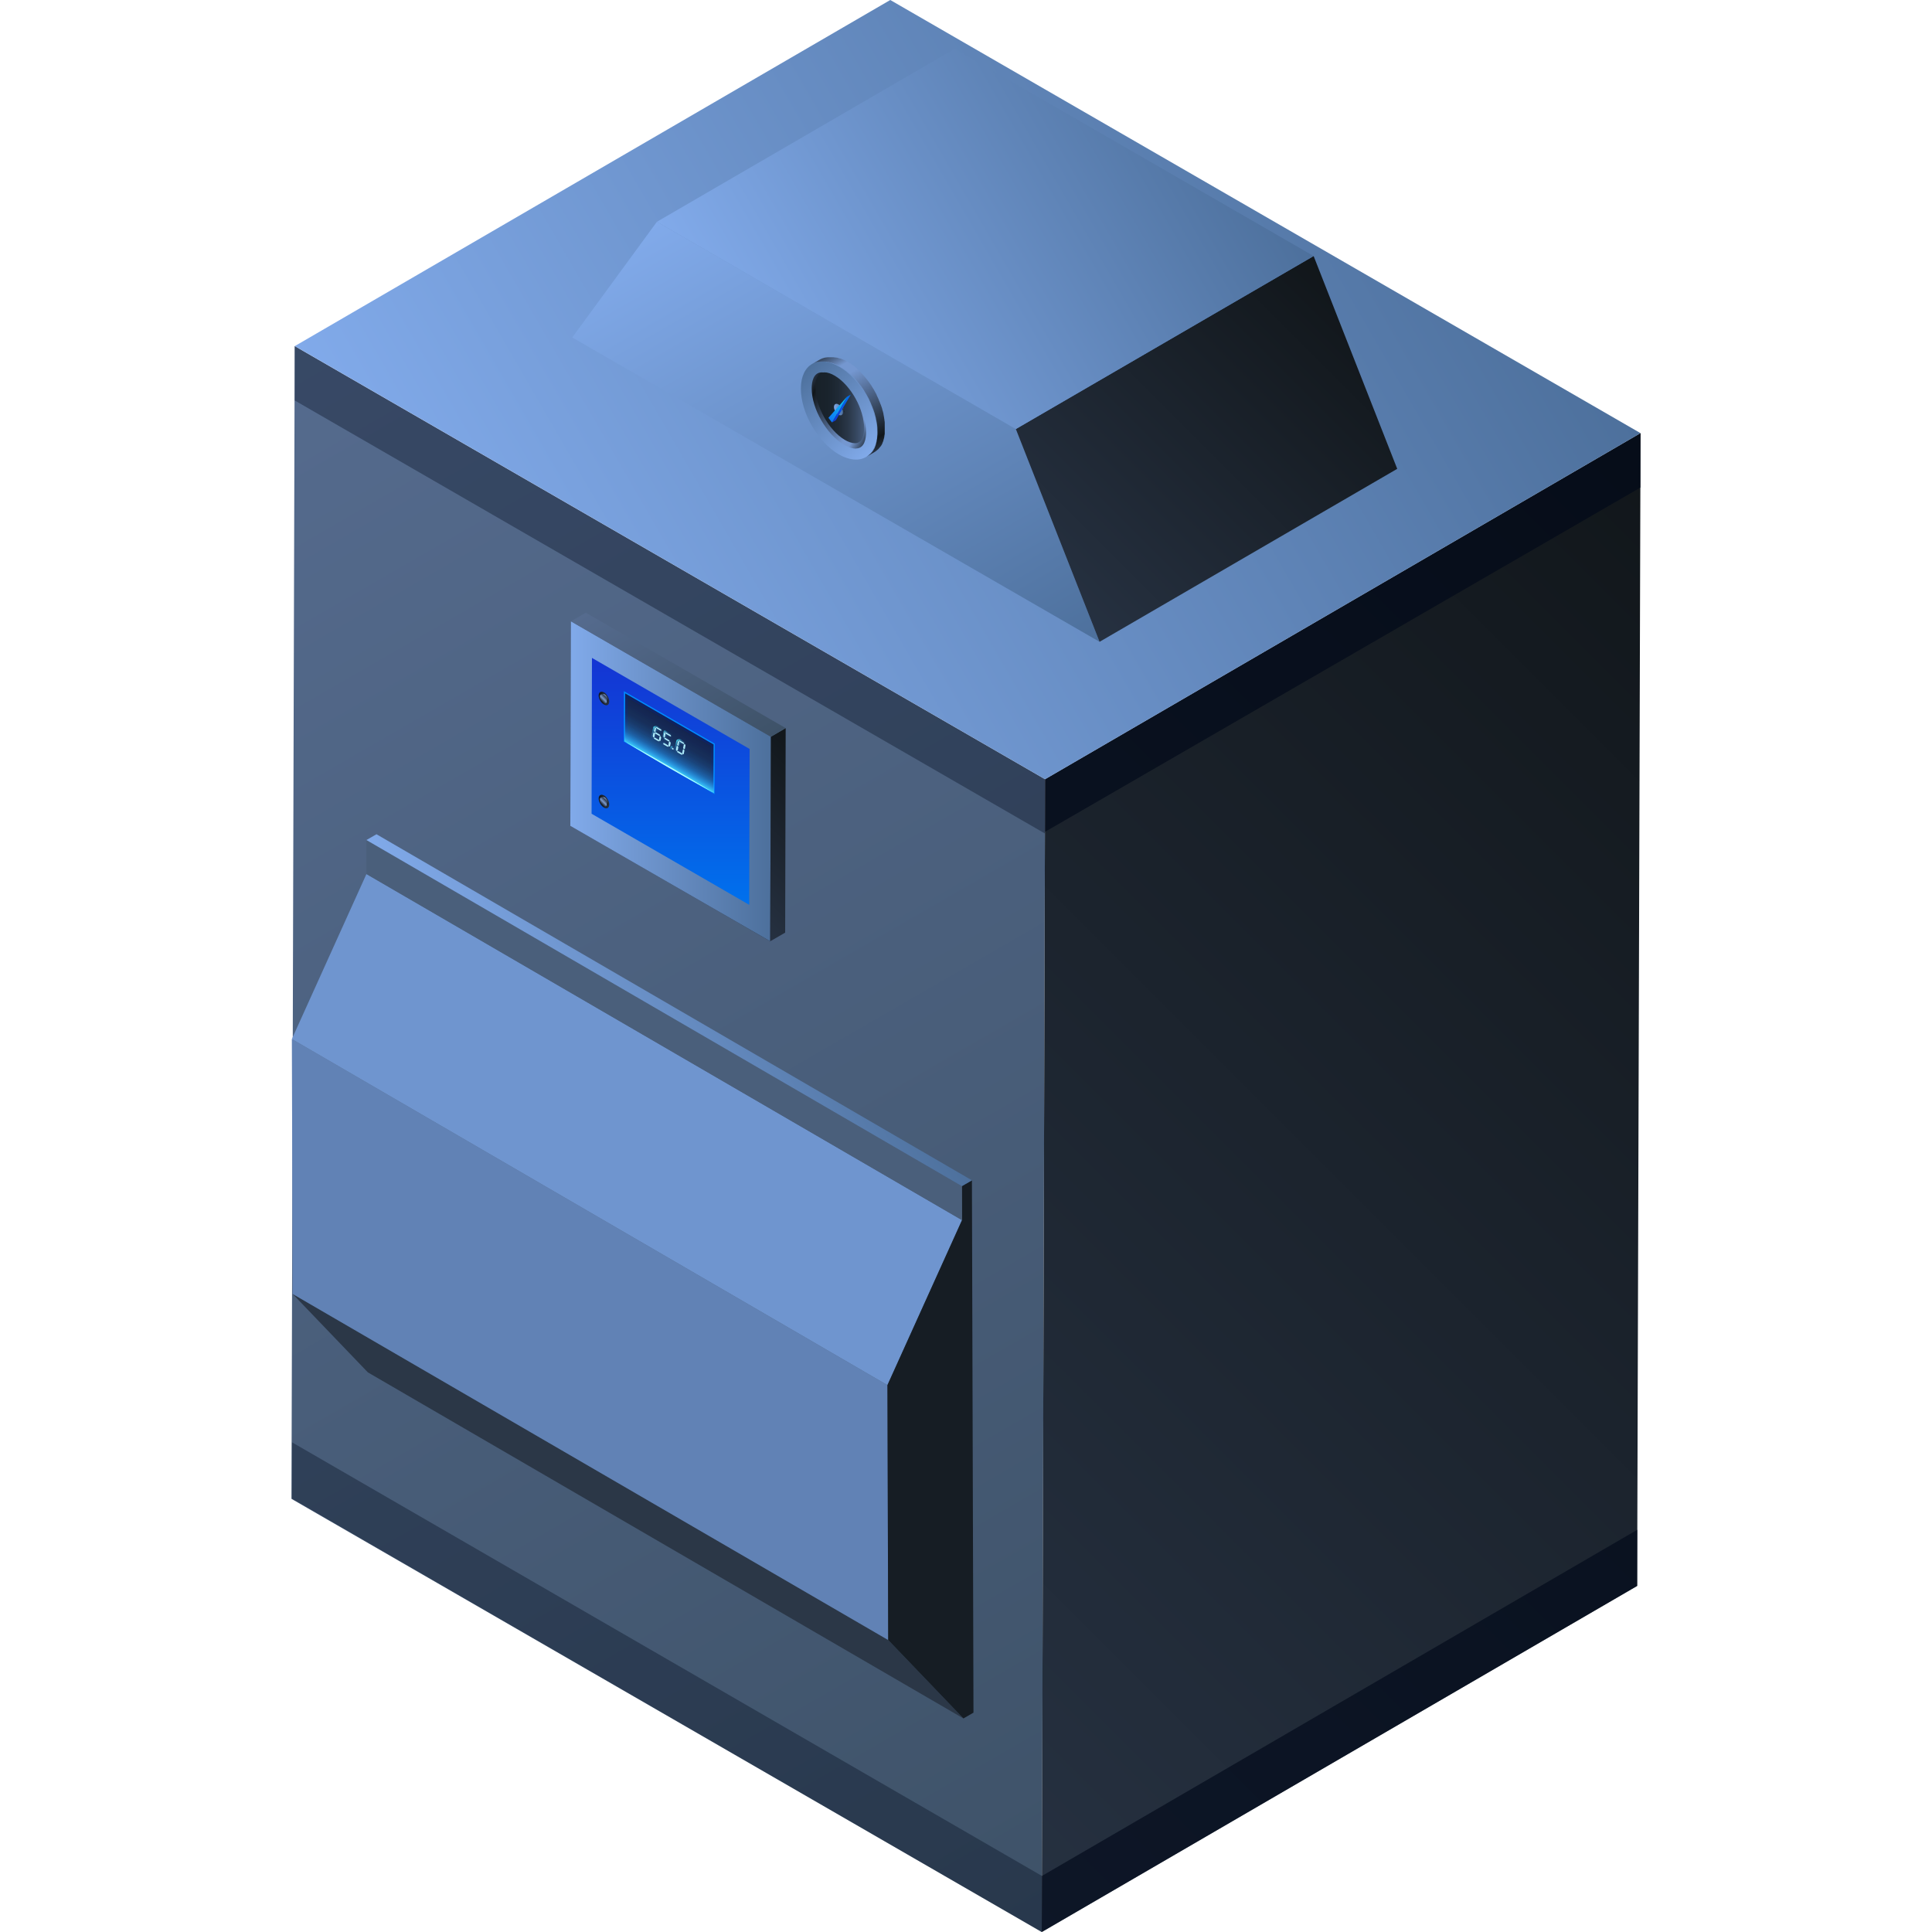 <?xml version="1.0" encoding="UTF-8"?>
<svg id="_图层_2" data-name="图层 2" xmlns="http://www.w3.org/2000/svg" xmlns:xlink="http://www.w3.org/1999/xlink" viewBox="0 0 150 150">
  <defs>
    <style>
      .cls-1 {
        fill: url(#_未命名的渐变_13);
      }

      .cls-1, .cls-2, .cls-3, .cls-4, .cls-5, .cls-6, .cls-7, .cls-8, .cls-9, .cls-10, .cls-11, .cls-12, .cls-13, .cls-14, .cls-15, .cls-16, .cls-17, .cls-18, .cls-19, .cls-20, .cls-21, .cls-22, .cls-23, .cls-24, .cls-25, .cls-26, .cls-27, .cls-28, .cls-29, .cls-30, .cls-31, .cls-32, .cls-33, .cls-34, .cls-35, .cls-36, .cls-37, .cls-38, .cls-39, .cls-40, .cls-41, .cls-42, .cls-43, .cls-44, .cls-45, .cls-46, .cls-47, .cls-48, .cls-49, .cls-50 {
        stroke-width: 0px;
      }

      .cls-2 {
        fill: url(#_未命名的渐变_17);
      }

      .cls-3 {
        fill: url(#_未命名的渐变_10);
      }

      .cls-4 {
        fill: url(#_未命名的渐变_21);
      }

      .cls-5 {
        opacity: .65;
      }

      .cls-5, .cls-6 {
        fill: #00091a;
      }

      .cls-6 {
        opacity: .35;
      }

      .cls-7 {
        fill: url(#_未命名的渐变_17280-2);
      }

      .cls-8, .cls-51, .cls-52 {
        fill: none;
      }

      .cls-9 {
        fill: url(#_未命名的渐变_2212-2);
      }

      .cls-10 {
        fill: url(#_未命名的渐变_2166-3);
      }

      .cls-11 {
        fill: url(#_未命名的渐变_2166-2);
      }

      .cls-12 {
        fill: url(#_未命名的渐变_2166-4);
      }

      .cls-13 {
        fill: url(#_未命名的渐变_1827-2);
      }

      .cls-14 {
        fill: url(#_未命名的渐变_1920-2);
      }

      .cls-51 {
        stroke: #008dff;
      }

      .cls-51, .cls-52 {
        stroke-miterlimit: 10;
        stroke-width: .1px;
      }

      .cls-52 {
        stroke: #fff;
      }

      .cls-15 {
        fill: url(#_未命名的渐变_10-2);
      }

      .cls-16 {
        fill: url(#_未命名的渐变_10-3);
      }

      .cls-17 {
        fill: url(#_未命名的渐变_13-7);
      }

      .cls-18 {
        fill: url(#_未命名的渐变_13-6);
      }

      .cls-19 {
        fill: url(#_未命名的渐变_13-5);
      }

      .cls-20 {
        fill: url(#_未命名的渐变_13-3);
      }

      .cls-21 {
        fill: url(#_未命名的渐变_13-2);
      }

      .cls-22 {
        fill: url(#_未命名的渐变_13-4);
      }

      .cls-23 {
        fill: url(#_未命名的渐变_1920);
      }

      .cls-24 {
        fill: url(#_未命名的渐变_1827);
      }

      .cls-25 {
        fill: url(#_未命名的渐变_21-2);
      }

      .cls-26 {
        fill: url(#_未命名的渐变_2118);
      }

      .cls-27 {
        fill: url(#_未命名的渐变_2115);
      }

      .cls-28 {
        fill: url(#_未命名的渐变_21-3);
      }

      .cls-29 {
        fill: url(#_未命名的渐变_2166);
      }

      .cls-30 {
        fill: url(#_未命名的渐变_2212);
      }

      .cls-31 {
        fill: url(#_未命名的渐变_152-2);
      }

      .cls-32 {
        fill: url(#_未命名的渐变_17280);
      }

      .cls-33 {
        fill: url(#_未命名的渐变_16973);
      }

      .cls-34 {
        fill: url(#_未命名的渐变_16825);
      }

      .cls-53 {
        filter: url(#drop-shadow-1);
      }

      .cls-35 {
        fill: url(#_新建图案);
      }

      .cls-35, .cls-50 {
        opacity: .1;
      }

      .cls-54 {
        opacity: .2;
      }

      .cls-55, .cls-36 {
        opacity: .2;
      }

      .cls-36, .cls-50 {
        fill: url(#_未命名的渐变_1957);
      }

      .cls-56 {
        isolation: isolate;
      }

      .cls-38 {
        fill: url(#_未命名的渐变_152);
      }

      .cls-39 {
        fill: url(#_未命名的渐变_118);
      }

      .cls-57 {
        opacity: 0;
      }

      .cls-40 {
        fill: #6182b5;
      }

      .cls-41 {
        fill: #4cfafe;
      }

      .cls-42 {
        fill: #4a5f7b;
      }

      .cls-43 {
        fill: #2b3747;
      }

      .cls-44 {
        fill: #6f95cf;
      }

      .cls-45 {
        fill: #161d24;
      }

      .cls-46 {
        fill: #bffdff;
      }

      .cls-47 {
        fill: #c0feff;
      }

      .cls-48 {
        fill: #000714;
      }

      .cls-49 {
        fill: #001ca6;
      }
    </style>
    <pattern id="_新建图案" data-name="新建图案" x="0" y="0" width="18.57" height="32.16" patternTransform="translate(319.29 1060.15)" patternUnits="userSpaceOnUse" viewBox="0 0 18.57 32.16">
      <g>
        <rect class="cls-8" x="0" y="0" width="18.57" height="32.16"/>
        <g>
          <g>
            <polyline class="cls-52" points="18.57 21.44 18.57 32.16 18.57 42.88"/>
            <polyline class="cls-52" points="9.29 26.8 18.57 32.16 27.85 37.51 27.85 37.52"/>
            <polyline class="cls-52" points="9.29 37.52 9.29 37.51 18.57 32.16 27.85 26.8"/>
          </g>
          <polygon class="cls-52" points="27.85 37.52 27.85 26.8 18.57 21.44 9.28 26.8 9.28 37.52 18.57 42.88 27.85 37.52"/>
        </g>
        <g>
          <g>
            <polyline class="cls-52" points="0 21.44 0 32.16 0 42.88"/>
            <polyline class="cls-52" points="-9.28 26.8 0 32.16 9.28 37.51 9.28 37.52"/>
            <polyline class="cls-52" points="-9.28 37.52 -9.28 37.51 0 32.16 9.28 26.8"/>
          </g>
          <polygon class="cls-52" points="9.28 37.52 9.28 26.8 0 21.44 -9.28 26.8 -9.28 37.52 0 42.88 9.28 37.52"/>
        </g>
        <g>
          <g>
            <polyline class="cls-52" points="18.57 10.72 27.85 16.08 37.13 21.43 37.13 21.44"/>
            <polyline class="cls-52" points="18.57 21.44 18.57 21.43 27.85 16.08 37.13 10.72"/>
          </g>
          <polygon class="cls-52" points="37.14 21.44 37.14 10.72 27.85 5.36 18.57 10.72 18.57 21.44 27.85 26.8 37.14 21.44"/>
        </g>
        <g>
          <g>
            <polyline class="cls-52" points="9.28 5.36 9.28 16.08 9.28 26.8"/>
            <polyline class="cls-52" points="0 10.72 9.28 16.08 18.56 21.43 18.56 21.44"/>
            <polyline class="cls-52" points="0 21.44 0 21.43 9.28 16.08 18.56 10.72"/>
          </g>
          <polygon class="cls-52" points="18.57 21.44 18.57 10.72 9.28 5.36 0 10.72 0 21.44 9.28 26.8 18.57 21.44"/>
        </g>
        <g>
          <g>
            <polyline class="cls-52" points="-18.56 10.72 -9.28 16.08 0 21.43 0 21.44"/>
            <polyline class="cls-52" points="-18.56 21.44 -18.56 21.43 -9.28 16.08 0 10.72"/>
          </g>
          <polygon class="cls-52" points="0 21.44 0 10.72 -9.28 5.36 -18.57 10.72 -18.57 21.44 -9.28 26.8 0 21.44"/>
        </g>
        <g>
          <g>
            <polyline class="cls-52" points="18.57 -10.72 18.57 0 18.57 10.72"/>
            <polyline class="cls-52" points="9.29 -5.36 18.57 0 27.85 5.35 27.85 5.36"/>
            <polyline class="cls-52" points="9.29 5.36 9.29 5.35 18.57 0 27.85 -5.36"/>
          </g>
          <polygon class="cls-52" points="27.85 5.36 27.85 -5.36 18.57 -10.72 9.28 -5.36 9.28 5.36 18.57 10.72 27.85 5.36"/>
        </g>
        <g>
          <g>
            <polyline class="cls-52" points="0 -10.72 0 0 0 10.72"/>
            <polyline class="cls-52" points="-9.28 -5.36 0 0 9.28 5.35 9.28 5.36"/>
            <polyline class="cls-52" points="-9.28 5.36 -9.28 5.35 0 0 9.28 -5.36"/>
          </g>
          <polygon class="cls-52" points="9.28 5.36 9.28 -5.36 0 -10.72 -9.28 -5.36 -9.28 5.36 0 10.72 9.28 5.36"/>
        </g>
      </g>
    </pattern>
    <linearGradient id="_未命名的渐变_1827" data-name="未命名的渐变 1827" x1="85.79" y1="147.17" x2="17.97" y2="29.7" gradientUnits="userSpaceOnUse">
      <stop offset="0" stop-color="#3e5268"/>
      <stop offset="1" stop-color="#556b8e"/>
    </linearGradient>
    <linearGradient id="_未命名的渐变_10" data-name="未命名的渐变 10" x1="63.41" y1="132.53" x2="144.84" y2="51.1" gradientUnits="userSpaceOnUse">
      <stop offset="0" stop-color="#263141"/>
      <stop offset="1" stop-color="#11161a"/>
    </linearGradient>
    <linearGradient id="_未命名的渐变_13" data-name="未命名的渐变 13" x1="37.41" y1="52.03" x2="112.85" y2="8.47" gradientUnits="userSpaceOnUse">
      <stop offset="0" stop-color="#81aaea"/>
      <stop offset="1" stop-color="#4d709c"/>
    </linearGradient>
    <linearGradient id="_未命名的渐变_13-2" data-name="未命名的渐变 13" x1="53.56" y1="15.75" x2="76.27" y2="55.08" xlink:href="#_未命名的渐变_13"/>
    <linearGradient id="_未命名的渐变_10-2" data-name="未命名的渐变 10" x1="82.03" y1="46.5" x2="105.32" y2="23.21" xlink:href="#_未命名的渐变_10"/>
    <linearGradient id="_未命名的渐变_13-3" data-name="未命名的渐变 13" x1="57.95" y1="29.26" x2="95.04" y2="7.85" xlink:href="#_未命名的渐变_13"/>
    <linearGradient id="_未命名的渐变_13-4" data-name="未命名的渐变 13" x1="40.04" y1="85.31" x2="63.86" y2="71.56" xlink:href="#_未命名的渐变_13"/>
    <linearGradient id="_未命名的渐变_16973" data-name="未命名的渐变 16973" x1="62.14" y1="70.74" x2="41.99" y2="50.58" gradientUnits="userSpaceOnUse">
      <stop offset="0" stop-color="#1d242d"/>
      <stop offset="1" stop-color="#596b8c"/>
    </linearGradient>
    <linearGradient id="_未命名的渐变_13-5" data-name="未命名的渐变 13" x1="44.28" y1="60.66" x2="59.85" y2="60.66" xlink:href="#_未命名的渐变_13"/>
    <linearGradient id="_未命名的渐变_17280" data-name="未命名的渐变 17280" x1="52.06" y1="70.25" x2="52.06" y2="51.08" gradientUnits="userSpaceOnUse">
      <stop offset="0" stop-color="#0071ed"/>
      <stop offset="1" stop-color="#1434d3"/>
    </linearGradient>
    <linearGradient id="_未命名的渐变_10-3" data-name="未命名的渐变 10" x1="55.96" y1="69.25" x2="64.84" y2="60.37" xlink:href="#_未命名的渐变_10"/>
    <linearGradient id="_未命名的渐变_1827-2" data-name="未命名的渐变 1827" x1="56.54" y1="59.11" x2="48.78" y2="45.67" xlink:href="#_未命名的渐变_1827"/>
    <linearGradient id="_未命名的渐变_16825" data-name="未命名的渐变 16825" x1="51.14" y1="59.09" x2="52.79" y2="56.23" gradientUnits="userSpaceOnUse">
      <stop offset="0" stop-color="#283140"/>
      <stop offset=".34" stop-color="#222a37"/>
      <stop offset=".9" stop-color="#14191e"/>
      <stop offset="1" stop-color="#12161a"/>
    </linearGradient>
    <linearGradient id="_未命名的渐变_1957" data-name="未命名的渐变 1957" x1="51.14" y1="59.09" x2="52.79" y2="56.23" gradientUnits="userSpaceOnUse">
      <stop offset="0" stop-color="#0073e6"/>
      <stop offset="1" stop-color="#143ccc"/>
    </linearGradient>
    <linearGradient id="_未命名的渐变_2115" data-name="未命名的渐变 2115" x1="51.14" y1="59.09" x2="52.79" y2="56.23" gradientUnits="userSpaceOnUse">
      <stop offset="0" stop-color="#2f77eb"/>
      <stop offset=".03" stop-color="#2b7aee" stop-opacity=".84"/>
      <stop offset=".08" stop-color="#277df1" stop-opacity=".67"/>
      <stop offset=".13" stop-color="#2481f4" stop-opacity=".51"/>
      <stop offset=".18" stop-color="#2184f7" stop-opacity=".37"/>
      <stop offset=".24" stop-color="#1e86f9" stop-opacity=".25"/>
      <stop offset=".31" stop-color="#1c88fb" stop-opacity=".16"/>
      <stop offset=".39" stop-color="#1a8afd" stop-opacity=".09"/>
      <stop offset=".48" stop-color="#198bfe" stop-opacity=".04"/>
      <stop offset=".62" stop-color="#198bfe" stop-opacity="0"/>
      <stop offset="1" stop-color="#198cff" stop-opacity="0"/>
    </linearGradient>
    <linearGradient id="_未命名的渐变_2118" data-name="未命名的渐变 2118" x1="51.14" y1="59.09" x2="52.79" y2="56.23" gradientUnits="userSpaceOnUse">
      <stop offset="0" stop-color="#4cfafe" stop-opacity=".8"/>
      <stop offset="0" stop-color="#4af7fe" stop-opacity=".78"/>
      <stop offset=".05" stop-color="#40e0fe" stop-opacity=".62"/>
      <stop offset=".1" stop-color="#36ccfe" stop-opacity=".47"/>
      <stop offset=".16" stop-color="#2ebafe" stop-opacity=".34"/>
      <stop offset=".22" stop-color="#27acfe" stop-opacity=".23"/>
      <stop offset=".29" stop-color="#22a0fe" stop-opacity=".15"/>
      <stop offset=".37" stop-color="#1e97fe" stop-opacity=".08"/>
      <stop offset=".47" stop-color="#1b90fe" stop-opacity=".03"/>
      <stop offset=".61" stop-color="#198dfe" stop-opacity="0"/>
      <stop offset="1" stop-color="#198cff" stop-opacity="0"/>
    </linearGradient>
    <filter id="drop-shadow-1" filterUnits="userSpaceOnUse">
      <feOffset dx=".1" dy=".1"/>
      <feGaussianBlur result="blur" stdDeviation="0"/>
      <feFlood flood-color="#003ead" flood-opacity=".75"/>
      <feComposite in2="blur" operator="in"/>
      <feComposite in="SourceGraphic"/>
    </filter>
    <linearGradient id="_未命名的渐变_2166" data-name="未命名的渐变 2166" x1="51.39" y1="57.34" x2="50.5" y2="56.45" gradientUnits="userSpaceOnUse">
      <stop offset="0" stop-color="#2a6aaf" stop-opacity="0"/>
      <stop offset=".23" stop-color="#2a6baf" stop-opacity="0"/>
      <stop offset=".36" stop-color="#2b70b2" stop-opacity=".04"/>
      <stop offset=".48" stop-color="#2d78b6" stop-opacity=".1"/>
      <stop offset=".58" stop-color="#3083bd" stop-opacity=".18"/>
      <stop offset=".67" stop-color="#3392c5" stop-opacity=".28"/>
      <stop offset=".75" stop-color="#37a5cf" stop-opacity=".41"/>
      <stop offset=".83" stop-color="#3dbadb" stop-opacity=".56"/>
      <stop offset=".91" stop-color="#43d4e9" stop-opacity=".74"/>
      <stop offset=".98" stop-color="#49f0f8" stop-opacity=".93"/>
      <stop offset="1" stop-color="#4cfafe"/>
    </linearGradient>
    <linearGradient id="_未命名的渐变_2166-2" data-name="未命名的渐变 2166" x1="52.12" y1="57.76" x2="51.18" y2="56.83" xlink:href="#_未命名的渐变_2166"/>
    <linearGradient id="_未命名的渐变_2166-3" data-name="未命名的渐变 2166" x1="52.27" y1="58.18" x2="51.98" y2="57.89" xlink:href="#_未命名的渐变_2166"/>
    <linearGradient id="_未命名的渐变_2166-4" data-name="未命名的渐变 2166" x1="53.2" y1="58.38" x2="52.31" y2="57.5" xlink:href="#_未命名的渐变_2166"/>
    <linearGradient id="_未命名的渐变_2212" data-name="未命名的渐变 2212" x1="46.48" y1="54.23" x2="47.3" y2="54.23" gradientUnits="userSpaceOnUse">
      <stop offset="0" stop-color="#12161a"/>
      <stop offset=".1" stop-color="#14191e"/>
      <stop offset=".66" stop-color="#222a37"/>
      <stop offset="1" stop-color="#283140"/>
    </linearGradient>
    <linearGradient id="_未命名的渐变_152" data-name="未命名的渐变 152" x1="46.68" y1="54.43" x2="47.02" y2="54.09" gradientUnits="userSpaceOnUse">
      <stop offset="0" stop-color="#12161a"/>
      <stop offset=".5" stop-color="#7a98cc"/>
      <stop offset="1" stop-color="#283140"/>
    </linearGradient>
    <linearGradient id="_未命名的渐变_1920" data-name="未命名的渐变 1920" x1="47.19" y1="54.52" x2="46.79" y2="53.84" gradientUnits="userSpaceOnUse">
      <stop offset="0" stop-color="#283140"/>
      <stop offset=".1" stop-color="#12161a"/>
      <stop offset=".8" stop-color="#7a98cc"/>
      <stop offset="1" stop-color="#283140"/>
    </linearGradient>
    <linearGradient id="_未命名的渐变_2212-2" data-name="未命名的渐变 2212" y1="62.24" y2="62.24" xlink:href="#_未命名的渐变_2212"/>
    <linearGradient id="_未命名的渐变_152-2" data-name="未命名的渐变 152" x1="46.68" y1="62.43" x2="47.02" y2="62.09" xlink:href="#_未命名的渐变_152"/>
    <linearGradient id="_未命名的渐变_1920-2" data-name="未命名的渐变 1920" x1="47.19" y1="62.52" x2="46.79" y2="61.84" xlink:href="#_未命名的渐变_1920"/>
    <linearGradient id="_未命名的渐变_13-6" data-name="未命名的渐变 13" x1="68.02" y1="34.76" x2="62.24" y2="28.98" xlink:href="#_未命名的渐变_13"/>
    <linearGradient id="_未命名的渐变_21" data-name="未命名的渐变 21" x1="64.38" y1="27.47" x2="68.56" y2="34.71" gradientUnits="userSpaceOnUse">
      <stop offset="0" stop-color="#35455c"/>
      <stop offset=".15" stop-color="#7497d0"/>
      <stop offset=".25" stop-color="#7497d0"/>
      <stop offset=".9" stop-color="#11161a"/>
      <stop offset="1" stop-color="#263141"/>
    </linearGradient>
    <linearGradient id="_未命名的渐变_21-2" data-name="未命名的渐变 21" x1="67.7" y1="33.35" x2="62.56" y2="30.38" xlink:href="#_未命名的渐变_21"/>
    <linearGradient id="_未命名的渐变_17" data-name="未命名的渐变 17" x1="63.32" y1="31.66" x2="67.09" y2="31.66" gradientUnits="userSpaceOnUse">
      <stop offset="0" stop-color="#182129"/>
      <stop offset=".25" stop-color="#19232c"/>
      <stop offset=".46" stop-color="#1f2a36"/>
      <stop offset=".66" stop-color="#293647"/>
      <stop offset=".84" stop-color="#364760"/>
      <stop offset="1" stop-color="#465b7c"/>
    </linearGradient>
    <linearGradient id="_未命名的渐变_13-7" data-name="未命名的渐变 13" x1="64.75" y1="31.8" x2="65.44" y2="31.8" xlink:href="#_未命名的渐变_13"/>
    <linearGradient id="_未命名的渐变_21-3" data-name="未命名的渐变 21" x1="65.01" y1="31.28" x2="65.5" y2="32.13" xlink:href="#_未命名的渐变_21"/>
    <linearGradient id="_未命名的渐变_17280-2" data-name="未命名的渐变 17280" x1="65.97" y1="30.59" x2="64.68" y2="32.84" xlink:href="#_未命名的渐变_17280"/>
    <linearGradient id="_未命名的渐变_118" data-name="未命名的渐变 118" x1="64.42" y1="32.69" x2="65.56" y2="30.7" gradientUnits="userSpaceOnUse">
      <stop offset="0" stop-color="#0e75f2"/>
      <stop offset="1" stop-color="#0bc9ff"/>
    </linearGradient>
  </defs>
  <g id="_图层_2-2" data-name="图层 2">
    <g id="_燃油锅炉" data-name="燃油锅炉">
      <g class="cls-57">
        <rect class="cls-48" y="0" width="150" height="150"/>
        <rect id="_网格" data-name="网格" class="cls-35" y="0" width="150" height="150"/>
      </g>
      <g>
        <g class="cls-56">
          <polygon class="cls-24" points="81.14 60.5 80.9 145.65 80.88 150 22.87 116.51 22.63 116.37 22.88 26.87 81.14 60.5"/>
          <polygon class="cls-6" points="81.14 60.5 81.14 64.72 22.88 31.09 22.88 26.87 81.14 60.5"/>
          <polygon class="cls-6" points="80.9 145.65 80.88 150 22.66 116.35 22.67 111.98 80.9 145.65"/>
          <polygon class="cls-3" points="127.37 33.63 127.12 119.05 127.11 123.13 81.13 149.86 80.88 150 81.14 60.5 127.37 33.63"/>
          <polygon class="cls-5" points="127.37 33.63 127.37 37.85 81.14 64.58 81.14 60.5 127.37 33.63"/>
          <polygon class="cls-5" points="127.12 118.77 127.11 123.13 80.88 150 80.89 145.65 127.12 118.77"/>
          <polygon class="cls-1" points="69.12 0 22.89 26.87 81.14 60.5 127.37 33.63 69.12 0"/>
        </g>
        <g class="cls-56">
          <polygon class="cls-21" points="78.87 33.31 85.37 49.83 44.43 26.2 51 17.22 78.87 33.31"/>
          <polygon class="cls-15" points="78.87 33.31 101.99 19.88 108.48 36.4 85.37 49.83 78.87 33.31"/>
          <polygon class="cls-20" points="51 17.22 74.12 3.79 101.99 19.88 78.87 33.31 51 17.22"/>
        </g>
        <g class="cls-56">
          <polygon class="cls-43" points="68.96 127.33 22.72 100.46 28.56 106.55 74.8 133.42 68.96 127.33"/>
          <polygon class="cls-40" points="68.9 107.54 22.66 80.67 22.72 100.46 68.96 127.33 68.9 107.54"/>
          <polygon class="cls-44" points="28.45 67.86 22.66 80.67 68.9 107.54 74.69 94.73 28.45 67.86"/>
          <polygon class="cls-45" points="75.46 91.64 74.68 92.09 74.69 94.73 68.9 107.54 68.96 127.33 74.8 133.42 75.58 132.97 75.46 91.64"/>
          <polygon class="cls-42" points="74.68 92.09 28.45 65.22 28.45 67.86 74.69 94.73 74.68 92.09"/>
          <polygon class="cls-22" points="29.23 64.77 28.45 65.22 74.68 92.09 75.46 91.64 29.23 64.77"/>
        </g>
        <g class="cls-56">
          <polygon class="cls-33" points="44.33 48.24 44.28 64.12 59.8 73.08 59.85 57.2 44.33 48.24"/>
          <polygon class="cls-19" points="44.33 48.24 44.28 64.12 59.8 73.08 59.85 57.2 44.33 48.24"/>
          <polygon class="cls-32" points="45.93 63.18 45.96 51.08 58.2 58.15 58.17 70.25 45.93 63.18"/>
          <polygon class="cls-16" points="59.85 57.2 59.8 73.08 60.96 72.41 61 56.53 59.85 57.2"/>
          <polygon class="cls-13" points="45.48 47.57 44.33 48.24 59.85 57.2 61 56.53 45.48 47.57"/>
        </g>
        <g class="cls-56">
          <polygon class="cls-34" points="48.49 53.75 48.48 57.55 55.43 61.57 55.45 57.77 48.49 53.75"/>
          <polygon class="cls-36" points="48.49 53.75 48.48 57.55 55.43 61.57 55.45 57.77 48.49 53.75"/>
          <g class="cls-55">
            <path class="cls-49" d="m48.74,54.18l6.46,3.73v3.23s-6.47-3.73-6.47-3.73v-3.23m-.24-.43v3.8s6.95,4.02,6.95,4.02v-3.8s-6.95-4.02-6.95-4.02h0Z"/>
          </g>
          <polygon class="cls-51" points="48.49 53.75 48.48 57.55 55.43 61.57 55.45 57.77 48.49 53.75"/>
          <polygon class="cls-27" points="48.49 53.75 48.48 57.55 55.43 61.57 55.45 57.77 48.49 53.75"/>
          <polygon class="cls-26" points="48.49 53.75 48.48 57.55 55.43 61.57 55.45 57.77 48.49 53.75"/>
          <path class="cls-41" d="m48.48,57.55c2.35,1.28,4.67,2.62,6.96,4.02-2.35-1.28-4.67-2.62-6.96-4.02,0,0,2.29,1.39,0,0Z"/>
          <path class="cls-47" d="m48.48,57.55c2.35,1.28,4.67,2.62,6.96,4.02-2.35-1.28-4.67-2.62-6.96-4.02,0,0,2.29,1.39,0,0Z"/>
          <g class="cls-53">
            <g>
              <path class="cls-46" d="m50.76,56.86l-.05.27-.08.02-.03-.05s-.02-.03-.02-.05c0,0,0-.02,0-.02l.05-.24.08-.02.05.09Zm-.03.3l.31.18.06.11h-.03s-.03.01-.04,0c-.01,0-.03-.01-.05-.02l-.24-.14s-.04-.03-.05-.03c0,0-.02-.02-.03-.04l-.02-.04.09-.02Zm.11-.71l-.05.27-.07.02-.05-.09.05-.24s0-.02.01-.03c0,0,.01,0,.02-.01h.04s.05.09.05.09Zm-.03.3l.28.16s.03.02.03.02c0,0,.01.02.02.04l.03.05-.08.02-.31-.18-.05-.09.08-.02Zm.39-.11l-.33-.19-.06-.1h.04s.02-.01.03-.01c0,0,.02,0,.04.02l.3.17.05.09-.08.02Zm-.14.7l.05-.27.07-.02.03.06s.02.03.02.04,0,.03,0,.04l-.04.18s0,.03-.01.04c0,0-.01.01-.03.02h-.04s-.05-.09-.05-.09Z"/>
              <path class="cls-29" d="m50.86,56.34s0,0,.01,0c0,0,.02,0,.04.02l.3.17.05.09-.08.02-.33-.19-.06-.1h.04s.01-.01.02-.01m-.08.02l.05.1-.05.27-.07.02-.05-.09.05-.24s0-.02.01-.03c0,0,.01,0,.02-.01h.04m.02.39l.28.16s.03.02.03.02c0,0,.01.02.02.04l.03.05-.08.02-.31-.18-.05-.09.08-.02m-.1.02l.05.09-.05.27-.08.02-.03-.05s-.02-.03-.02-.05c0,0,0-.02,0-.02l.05-.24.08-.02m.47.28l.03.06s.02.03.02.04,0,.03,0,.04l-.04.18s0,.03-.01.04c0,0-.01.01-.03.02h-.04s-.05-.09-.05-.09l.05-.27.07-.02m-.46.11l.31.18.06.11h-.03s-.02.01-.02.01c0,0,0,0-.01,0-.01,0-.03-.01-.05-.02l-.24-.14s-.04-.03-.05-.03c0,0-.02-.02-.03-.04l-.02-.04.09-.02m.14-.92s-.04,0-.04,0h-.04s0,.01,0,.01c0,0,0,0-.01,0h-.04s-.06.03-.08.05c-.02.02-.03.04-.03.07l-.05.25s0,.05.01.07h0s-.04.05-.05.08l-.05.24s0,.03,0,.04c0,.03,0,.06.03.09l.03.05s0,.01.01.02c0,0,0,.01,0,.02l.02.04s.03.05.05.07c.01.01.03.03.07.05l.24.14s.05.03.07.03c0,0,.03,0,.04,0,.02,0,.03,0,.05,0h.03s0,0,0-.01c0,0,0,0,.01,0h.04s.07-.05.08-.07c.01-.02.02-.04.03-.08l.04-.18s0-.05,0-.06c0-.03,0-.06-.03-.09l-.03-.05s0,0,0-.01c0,0,0-.01,0-.02l-.03-.05s-.03-.04-.04-.06c-.02-.02-.03-.03-.06-.04l-.24-.14.02-.09.23.13s.03.01.05.01c0,0,.02,0,.03,0l.08-.02s.06-.03.07-.06c.01-.03,0-.06,0-.09l-.05-.09s-.02-.03-.04-.04l-.3-.17s-.05-.03-.07-.03c0,0-.03,0-.04,0h0Zm-.05.86l.02-.09.17.1-.02.09-.17-.1h0Z"/>
            </g>
            <g>
              <path class="cls-46" d="m51.43,57.57l.33.19.06.11h-.03s-.04,0-.07,0l-.3-.17-.05-.09.08-.02Zm.14-.69l-.05.27-.07.02-.03-.05s-.02-.04-.02-.06c0,0,0-.01,0-.02l.07-.34.1.18Zm-.03.3l.27.16s.03.02.04.03c0,0,.02.02.03.04l.02.04-.08.02-.25-.15s-.04-.03-.05-.03-.02-.02-.03-.04l-.03-.05.08-.02Zm.39-.11l-.33-.19-.1-.18.46.26.05.1-.07.02Zm-.14.7l.05-.27.08-.02.03.05s.02.04.02.06c0,0,0,.02,0,.03l-.04.19s-.02.05-.03.05h-.05s-.05-.08-.05-.08Z"/>
              <path class="cls-11" d="m51.49,56.69l.46.26.05.1-.07.02-.33-.19-.1-.18m-.02,0l.1.18-.05.27-.07.02-.03-.05s-.02-.04-.02-.06c0,0,0-.01,0-.02l.07-.34m.07.48l.27.16s.03.02.04.03c0,0,.02.02.03.04l.02.04-.08.02-.25-.15s-.04-.03-.05-.03c0,0-.02-.02-.03-.04l-.03-.05.08-.02m.38.3l.03.05s.02.04.02.06c0,0,0,.02,0,.03l-.04.19s-.02.05-.03.05h-.05s-.05-.08-.05-.08l.05-.27.08-.02m-.48.1l.33.19.06.11h-.03s0,.01-.01.01c-.02,0-.04,0-.06-.02l-.3-.17-.05-.09.08-.02m.06-.98s-.02,0-.03,0c0,0,0,0-.01,0-.04,0-.07.04-.08.08l-.07.34s0,.04,0,.04c0,.03.01.07.03.11l.03.05s0,0,0,.01c0,0,0,.01,0,.02l.03.05s.03.05.05.07c.02.01.04.03.07.05l.21.12-.02.09-.23-.13s-.03-.01-.05-.01c0,0-.02,0-.03,0l-.08.02s-.05.03-.07.06,0,.06,0,.09l.05.09s.02.03.04.04l.3.17s.07.03.11.03c0,0,.03,0,.04,0h.04s0-.01,0-.01c0,0,0,0,0,0h.05s.09-.06.11-.14l.04-.19s0-.04,0-.05c0-.03-.01-.07-.03-.11l-.03-.05s0-.01-.01-.02c0,0,0,0,0-.01l-.02-.04s-.03-.05-.04-.06c-.01-.02-.03-.03-.06-.05l-.23-.13.02-.09.23.13s.03.01.05.01c0,0,.01,0,.02,0l.07-.02s.06-.03.07-.06c.01-.03.01-.06,0-.09l-.05-.1s-.02-.03-.04-.04l-.46-.26s-.03-.01-.05-.01h0Z"/>
            </g>
            <g>
              <path class="cls-46" d="m52.2,58.01l-.02.11-.12-.07.02-.11.12.07Z"/>
              <path class="cls-10" d="m52.07,57.94l.12.07-.02.11-.12-.07.02-.11m0-.1s-.03,0-.04,0c-.03.01-.05.04-.06.07l-.02.11s.01.08.05.11l.12.07s.03.01.05.01c.01,0,.03,0,.04,0,.03-.01.05-.04.06-.07l.02-.11s-.01-.08-.05-.11l-.12-.07s-.03-.01-.05-.01h0Z"/>
            </g>
            <g>
              <path class="cls-46" d="m52.57,57.89l-.06.29-.09.02-.02-.04s-.02-.04-.02-.05c0,0,0,0,0-.02l.05-.27.07-.02.05.09Zm-.04.31l.31.18.06.11h-.04s-.04,0-.06,0l-.27-.16s-.05-.03-.06-.05l-.02-.04.09-.02Zm.11-.7l-.05.28-.07.02-.05-.09.05-.24s0-.04.01-.04c0,0,.01,0,.02-.01h.04s.05.09.05.09Zm.33.17l-.31-.18-.06-.1h.03s.04-.01.06,0l.28.16s.04.03.05.06l.02.04-.09.02Zm-.11.71l.06-.28.07-.02.05.09-.05.24s0,.04-.01.04c0,0-.01,0-.02.01h-.05s-.05-.08-.05-.08Zm.08-.4l.05-.28.09-.02.02.03s.02.04.02.06c0,0,0,.01,0,.02l-.05.26-.08.02-.05-.09Z"/>
              <path class="cls-12" d="m52.66,57.38s.03,0,.04.01l.28.16s.04.03.05.06l.02.04-.09.02-.31-.18-.06-.1h.03s.01-.01.02-.01m-.07.02l.05.1-.05.28-.07.02-.05-.09.05-.24s0-.04.01-.04c0,0,.01,0,.02-.01h.04m.5.27l.02.03s.02.04.02.06c0,0,0,.01,0,.02l-.05.26-.08.02-.05-.09.05-.28.09-.02m-.57.12l.05.09-.06.29-.09.02-.02-.04s-.02-.04-.02-.05c0,0,0,0,0-.02l.05-.27.07-.02m.48.27l.05.09-.05.24s0,.04-.01.04c0,0-.01,0-.02.01h-.05s-.05-.08-.05-.08l.06-.28.07-.02m-.46.13l.31.18.06.11h-.04s0,.01,0,.01c-.02,0-.03,0-.05-.02l-.27-.16s-.05-.03-.06-.05l-.02-.04.09-.02m.13-.93s-.04,0-.05,0h-.03s-.01.02-.02.02h-.04s-.07.04-.08.06c-.01.02-.02.04-.03.08l-.05.24s0,.04,0,.06c-.01.01-.02.03-.03.05l-.05.27s0,.03,0,.03c0,.03,0,.06.03.1l.02.04s0,.01.01.02c0,0,0,0,0,.01l.02.04s.05.07.1.09l.27.16s.07.03.1.03c0,0,.03,0,.03,0h.04s.03-.02.04-.03h.02s.08-.04.09-.06c.01-.02.02-.04.02-.08l.05-.24s0-.04,0-.06c.01-.01.02-.03.03-.05l.05-.26s0-.03,0-.04c0-.03,0-.06-.03-.1l-.02-.03s0-.01-.01-.02c0,0,0,0,0-.01l-.02-.04s-.05-.07-.09-.1l-.28-.16s-.06-.03-.09-.03h0Zm0,.57s.02-.03.03-.05l.03-.16.17.1-.04.23s0,.04,0,.06c-.01.01-.02.03-.03.05l-.03.16-.17-.1.05-.23s0-.04,0-.06h0Z"/>
            </g>
          </g>
          <polygon class="cls-50" points="48.49 53.75 48.48 57.55 55.43 61.57 55.45 57.77 48.49 53.75"/>
        </g>
        <g>
          <path class="cls-30" d="m46.89,53.76c-.22-.13-.41-.02-.41.23,0,.26.18.58.41.71.23.13.41.03.41-.24,0-.26-.18-.58-.41-.71Z"/>
          <g>
            <path class="cls-38" d="m46.85,53.94c.15.09.28.3.28.48s-.13.25-.28.16-.28-.3-.28-.48.13-.25.28-.16Z"/>
            <path class="cls-23" d="m46.93,53.89c-.08-.04-.15-.05-.2-.02l-.07.04s.02-.01.03-.01c-.01,0-.02.01-.03.02.05-.03.12-.03.2.02.15.09.28.3.28.48,0,0,0,0,0,0h0s0,0,0,0c0,.09-.03.15-.08.18l.03-.02s-.02.02-.03.02l.07-.04c.05-.03.08-.09.08-.18,0-.18-.12-.4-.28-.48Z"/>
          </g>
        </g>
        <g>
          <path class="cls-9" d="m46.89,61.76c-.22-.13-.41-.02-.41.23,0,.26.18.58.41.71.23.13.41.03.41-.24,0-.26-.18-.58-.41-.71Z"/>
          <g>
            <path class="cls-31" d="m46.85,61.94c.15.09.28.3.28.48s-.13.25-.28.16-.28-.3-.28-.48.13-.25.28-.16Z"/>
            <path class="cls-14" d="m46.93,61.89c-.08-.04-.15-.05-.2-.02l-.07.04s.02-.01.03-.01c-.01,0-.02.01-.03.02.05-.03.12-.03.2.02.15.09.28.3.28.48,0,0,0,0,0,0h0s0,0,0,0c0,.09-.03.15-.08.18l.03-.02s-.02.02-.03.02l.07-.04c.05-.03.08-.09.08-.18,0-.18-.12-.4-.28-.48Z"/>
          </g>
        </g>
        <g>
          <path class="cls-18" d="m65.14,28.46c1.64.94,2.96,3.24,2.96,5.12s-1.34,2.64-2.97,1.7-2.96-3.24-2.95-5.12,1.34-2.64,2.97-1.69Z"/>
          <path class="cls-4" d="m68.69,33.09s0-.1,0-.14c0-.02,0-.04,0-.07,0,0,0-.02,0-.03,0-.02,0-.03,0-.05,0-.05-.01-.1-.02-.15,0-.05-.01-.1-.02-.15,0,0,0,0,0,0,0,0,0,0,0,0,0-.05-.02-.1-.02-.14-.01-.05-.02-.11-.03-.16,0-.02,0-.03-.01-.05,0-.01,0-.02,0-.03,0-.03-.01-.05-.02-.08-.01-.06-.03-.12-.05-.18,0-.02-.01-.05-.02-.07,0-.02,0-.03-.01-.05,0-.02-.01-.05-.02-.07-.02-.07-.04-.13-.07-.2,0-.02-.01-.03-.02-.05,0-.02-.02-.04-.03-.07-.01-.04-.03-.07-.04-.11-.02-.05-.05-.11-.07-.16-.01-.03-.02-.05-.03-.08,0-.01,0-.02-.01-.03-.03-.06-.06-.13-.09-.19-.02-.05-.04-.09-.06-.14,0,0,0-.01,0-.02,0,0-.01-.02-.02-.03-.11-.21-.23-.42-.36-.62,0,0,0,0,0-.01-.13-.2-.27-.39-.42-.57,0-.01-.02-.02-.02-.03,0,0-.01-.01-.02-.02-.04-.04-.07-.08-.11-.13-.04-.05-.08-.09-.12-.14,0-.01-.02-.02-.03-.03-.02-.02-.04-.04-.06-.06-.03-.04-.07-.07-.1-.11-.03-.03-.07-.07-.1-.1-.01-.01-.03-.03-.04-.04,0,0-.02-.02-.02-.02-.05-.05-.1-.09-.15-.14-.02-.02-.05-.04-.07-.06-.01,0-.02-.02-.03-.03-.01,0-.02-.02-.03-.03-.04-.04-.09-.07-.14-.1-.03-.02-.07-.05-.1-.07,0,0-.01,0-.02-.01,0,0,0,0-.01-.01-.04-.03-.08-.06-.13-.08-.04-.03-.08-.05-.13-.08,0,0-.02-.01-.03-.02-.03-.02-.06-.04-.09-.05-.04-.02-.08-.04-.12-.06-.03-.01-.05-.02-.08-.04,0,0-.01,0-.02,0,0,0-.02,0-.02-.01-.04-.02-.08-.03-.12-.05-.04-.02-.08-.03-.12-.04,0,0-.01,0-.02,0,0,0-.01,0-.02,0-.03,0-.05-.02-.08-.03-.04-.01-.08-.02-.12-.03-.02,0-.04,0-.06-.01,0,0-.02,0-.03,0-.01,0-.03,0-.04,0-.04,0-.09-.02-.13-.02-.03,0-.05,0-.08,0,0,0-.02,0-.03,0,0,0-.02,0-.03,0-.05,0-.09,0-.14,0-.02,0-.04,0-.06,0-.02,0-.03,0-.05,0-.02,0-.03,0-.05,0-.06,0-.12.01-.17.02,0,0,0,0,0,0-.01,0-.02,0-.04,0-.06.01-.11.03-.17.05,0,0,0,0-.01,0-.08.03-.16.06-.23.1l-.6.35c.07-.04.15-.08.23-.11.06-.02.12-.04.18-.05.01,0,.02,0,.04,0,.07-.01.15-.02.22-.03.02,0,.03,0,.05,0,.07,0,.15,0,.23,0,0,0,.02,0,.03,0,.08,0,.16.02.25.04,0,0,.02,0,.03,0,.09.02.17.04.26.07,0,0,.01,0,.02,0,.09.03.19.07.28.11,0,0,.01,0,.02,0,.1.04.19.1.29.15.1.06.2.12.3.19,0,0,.01,0,.02.01.09.06.18.13.27.2.01,0,.02.02.03.03.09.07.17.14.25.22.01.01.03.03.04.04.07.07.14.14.21.21.02.02.04.04.06.06.05.05.1.11.15.17.04.04.07.08.11.13.01.02.03.04.04.05.15.18.29.37.42.57,0,0,0,0,0,.01.13.2.25.41.36.62,0,.01.02.03.02.04.02.04.04.09.06.14.04.07.07.15.1.22.01.03.02.05.03.08.04.09.08.18.11.27,0,.02.02.05.03.07.04.11.07.21.11.32,0,.02,0,.03.01.05.03.11.06.22.09.33,0,.01,0,.02,0,.03.03.12.05.23.07.35,0,0,0,0,0,0,.02.12.03.23.04.35,0,0,0,.02,0,.03,0,.12.01.23.01.34,0,.11,0,.22-.02.32,0,0,0,.02,0,.03,0,.1-.02.19-.04.28,0,.01,0,.02,0,.04-.02.09-.04.17-.06.25,0,.01,0,.03-.01.04-.02.07-.05.15-.08.21,0,0,0,.01,0,.02-.04.08-.08.15-.12.21-.06.09-.13.18-.21.25-.02.02-.04.04-.06.05-.08.07-.16.14-.25.19l.6-.35c.09-.05.17-.12.25-.19.02-.02.04-.03.06-.05.07-.08.14-.16.21-.25,0,0,0,0,0,0,.04-.06.08-.13.11-.2,0,0,0,0,0,0,0,0,0-.02,0-.02.02-.05.04-.09.06-.14,0-.02.02-.05.02-.07,0-.01,0-.03.01-.04,0-.01,0-.03.01-.04.01-.05.03-.1.04-.15,0-.02,0-.04.01-.06,0-.01,0-.02,0-.04,0-.02,0-.04.01-.05,0-.05.02-.09.02-.14,0-.03,0-.05,0-.08,0,0,0-.02,0-.03,0-.01,0-.02,0-.03,0-.05,0-.09,0-.14,0-.05,0-.09,0-.14,0,0,0,0,0,0,0-.04,0-.09,0-.13Z"/>
          <path class="cls-25" d="m66.45,34.83c-.26,0-.57-.1-.9-.29-1.37-.79-2.53-2.8-2.53-4.38,0-.47.11-1.25.79-1.25.26,0,.57.1.9.29,1.38.79,2.53,2.8,2.53,4.37,0,.47-.11,1.25-.79,1.25Z"/>
          <path class="cls-2" d="m66.38,34.41c-.23,0-.51-.09-.81-.27-1.23-.74-2.26-2.6-2.26-4.07,0-.43.09-1.16.71-1.16.23,0,.51.09.81.27,1.23.74,2.27,2.6,2.26,4.07,0,.43-.1,1.16-.71,1.16Z"/>
          <g>
            <g>
              <path class="cls-17" d="m65.1,31.4c.19.11.35.38.35.6s-.16.31-.35.2-.35-.38-.35-.6.16-.31.35-.2Z"/>
              <path class="cls-28" d="m65.51,31.94s0-.01,0-.02c0,0,0,0,0,0,0,0,0,0,0,0,0,0,0,0,0,0,0,0,0-.01,0-.02,0,0,0-.01,0-.02,0,0,0,0,0,0,0,0,0,0,0,0,0,0,0-.01,0-.02,0,0,0-.01,0-.02,0,0,0,0,0,0,0,0,0,0,0,0,0,0,0,0,0,0,0,0,0-.01,0-.02,0,0,0,0,0,0,0,0,0,0,0,0,0,0,0,0,0,0,0,0,0-.02,0-.02,0,0,0,0,0,0,0,0,0,0,0,0,0,0,0,0,0-.01,0,0,0-.01,0-.02,0,0,0,0,0,0,0,0,0,0,0,0,0,0,0-.01-.01-.02,0,0,0-.01,0-.02,0,0,0,0,0,0,0,0,0,0,0,0-.01-.02-.03-.05-.04-.07,0,0,0,0,0,0-.02-.02-.03-.05-.05-.07,0,0,0,0,0,0,0,0,0,0,0,0,0,0,0,0-.01-.01,0,0,0-.01-.01-.02,0,0,0,0,0,0,0,0,0,0,0,0,0,0,0,0-.01-.01,0,0,0,0-.01-.01,0,0,0,0,0,0,0,0,0,0,0,0,0,0-.01-.01-.02-.02,0,0,0,0,0,0,0,0,0,0,0,0,0,0,0,0,0,0,0,0-.01,0-.02-.01,0,0,0,0-.01,0,0,0,0,0,0,0,0,0,0,0,0,0,0,0,0,0-.01,0,0,0,0,0-.01,0,0,0,0,0,0,0,0,0,0,0-.01,0,0,0,0,0-.01,0,0,0,0,0,0,0,0,0,0,0,0,0,0,0,0,0,0,0,0,0,0,0-.01,0,0,0,0,0-.01,0,0,0,0,0,0,0,0,0,0,0,0,0,0,0,0,0,0,0,0,0,0,0-.01,0,0,0,0,0,0,0,0,0,0,0,0,0,0,0,0,0,0,0,0,0-.01,0-.02,0,0,0,0,0,0,0,0,0,0,0,0,0,0,0,0,0,0,0,0,0-.01,0-.02,0,0,0,0,0,0,0,0,0,0,0,0,0,0,0,0,0,0,0,0,0-.01,0-.02,0,0,0,0,0,0,0,0,0,0,0,0,0,0,0-.01,0-.02,0,0,0,0,0,0,0,0,0-.02,0-.03.01l-.07.04s.02,0,.03-.01c0,0,.01,0,.02,0,0,0,0,0,0,0,0,0,.02,0,.03,0,0,0,0,0,0,0,0,0,.02,0,.03,0,0,0,0,0,0,0,0,0,.02,0,.03,0,0,0,0,0,0,0,0,0,.02,0,.03,0,0,0,0,0,0,0,.01,0,.02,0,.03.01,0,0,0,0,0,0,.01,0,.02.01.03.02.01,0,.02.01.03.02,0,0,0,0,0,0,.01,0,.02.02.03.02,0,0,0,0,0,0,0,0,.02.02.03.03,0,0,0,0,0,0,0,0,.02.02.02.02,0,0,0,0,0,0,0,0,.01.01.02.02,0,0,0,0,.01.01,0,0,0,0,0,0,.02.02.03.04.05.07,0,0,0,0,0,0,.02.02.03.05.04.07,0,0,0,0,0,0,0,0,0,.01,0,.02,0,0,0,.02.01.03,0,0,0,0,0,0,0,.01,0,.02.01.03,0,0,0,0,0,0,0,.01,0,.02.01.04,0,0,0,0,0,0,0,.01,0,.03.01.04,0,0,0,0,0,0,0,.01,0,.03,0,.04,0,0,0,0,0,0,0,.01,0,.03,0,.04,0,0,0,0,0,0,0,.01,0,.03,0,.04,0,.01,0,.03,0,.04,0,0,0,0,0,0,0,.01,0,.02,0,.03,0,0,0,0,0,0,0,0,0,.02,0,.03,0,0,0,0,0,0,0,0,0,.02,0,.02,0,0,0,0,0,0,0,0,0,.02-.01.02,0,.01-.02.02-.02.03,0,0,0,0,0,0,0,0-.02.02-.03.02l.07-.04s.02-.01.03-.02c0,0,0,0,0,0,0,0,.02-.02.02-.03,0,0,0,0,0,0,0,0,0-.02.01-.02,0,0,0,0,0,0,0,0,0,0,0,0,0,0,0-.01,0-.02,0,0,0,0,0,0,0,0,0,0,0,0,0,0,0,0,0,0,0,0,0-.01,0-.02,0,0,0,0,0,0,0,0,0,0,0,0,0,0,0,0,0,0,0,0,0-.01,0-.02,0,0,0,0,0,0,0,0,0,0,0,0,0,0,0,0,0,0,0,0,0-.01,0-.02,0,0,0-.01,0-.02,0,0,0,0,0,0,0,0,0-.01,0-.02Z"/>
            </g>
            <g>
              <polygon class="cls-7" points="65.75 30.81 66.05 30.64 64.9 32.62 64.6 32.8 65.75 30.81"/>
              <polygon class="cls-39" points="65.75 30.81 64.6 32.8 64.32 32.44 65.75 30.81"/>
            </g>
          </g>
        </g>
      </g>

    </g>
  </g>
</svg>